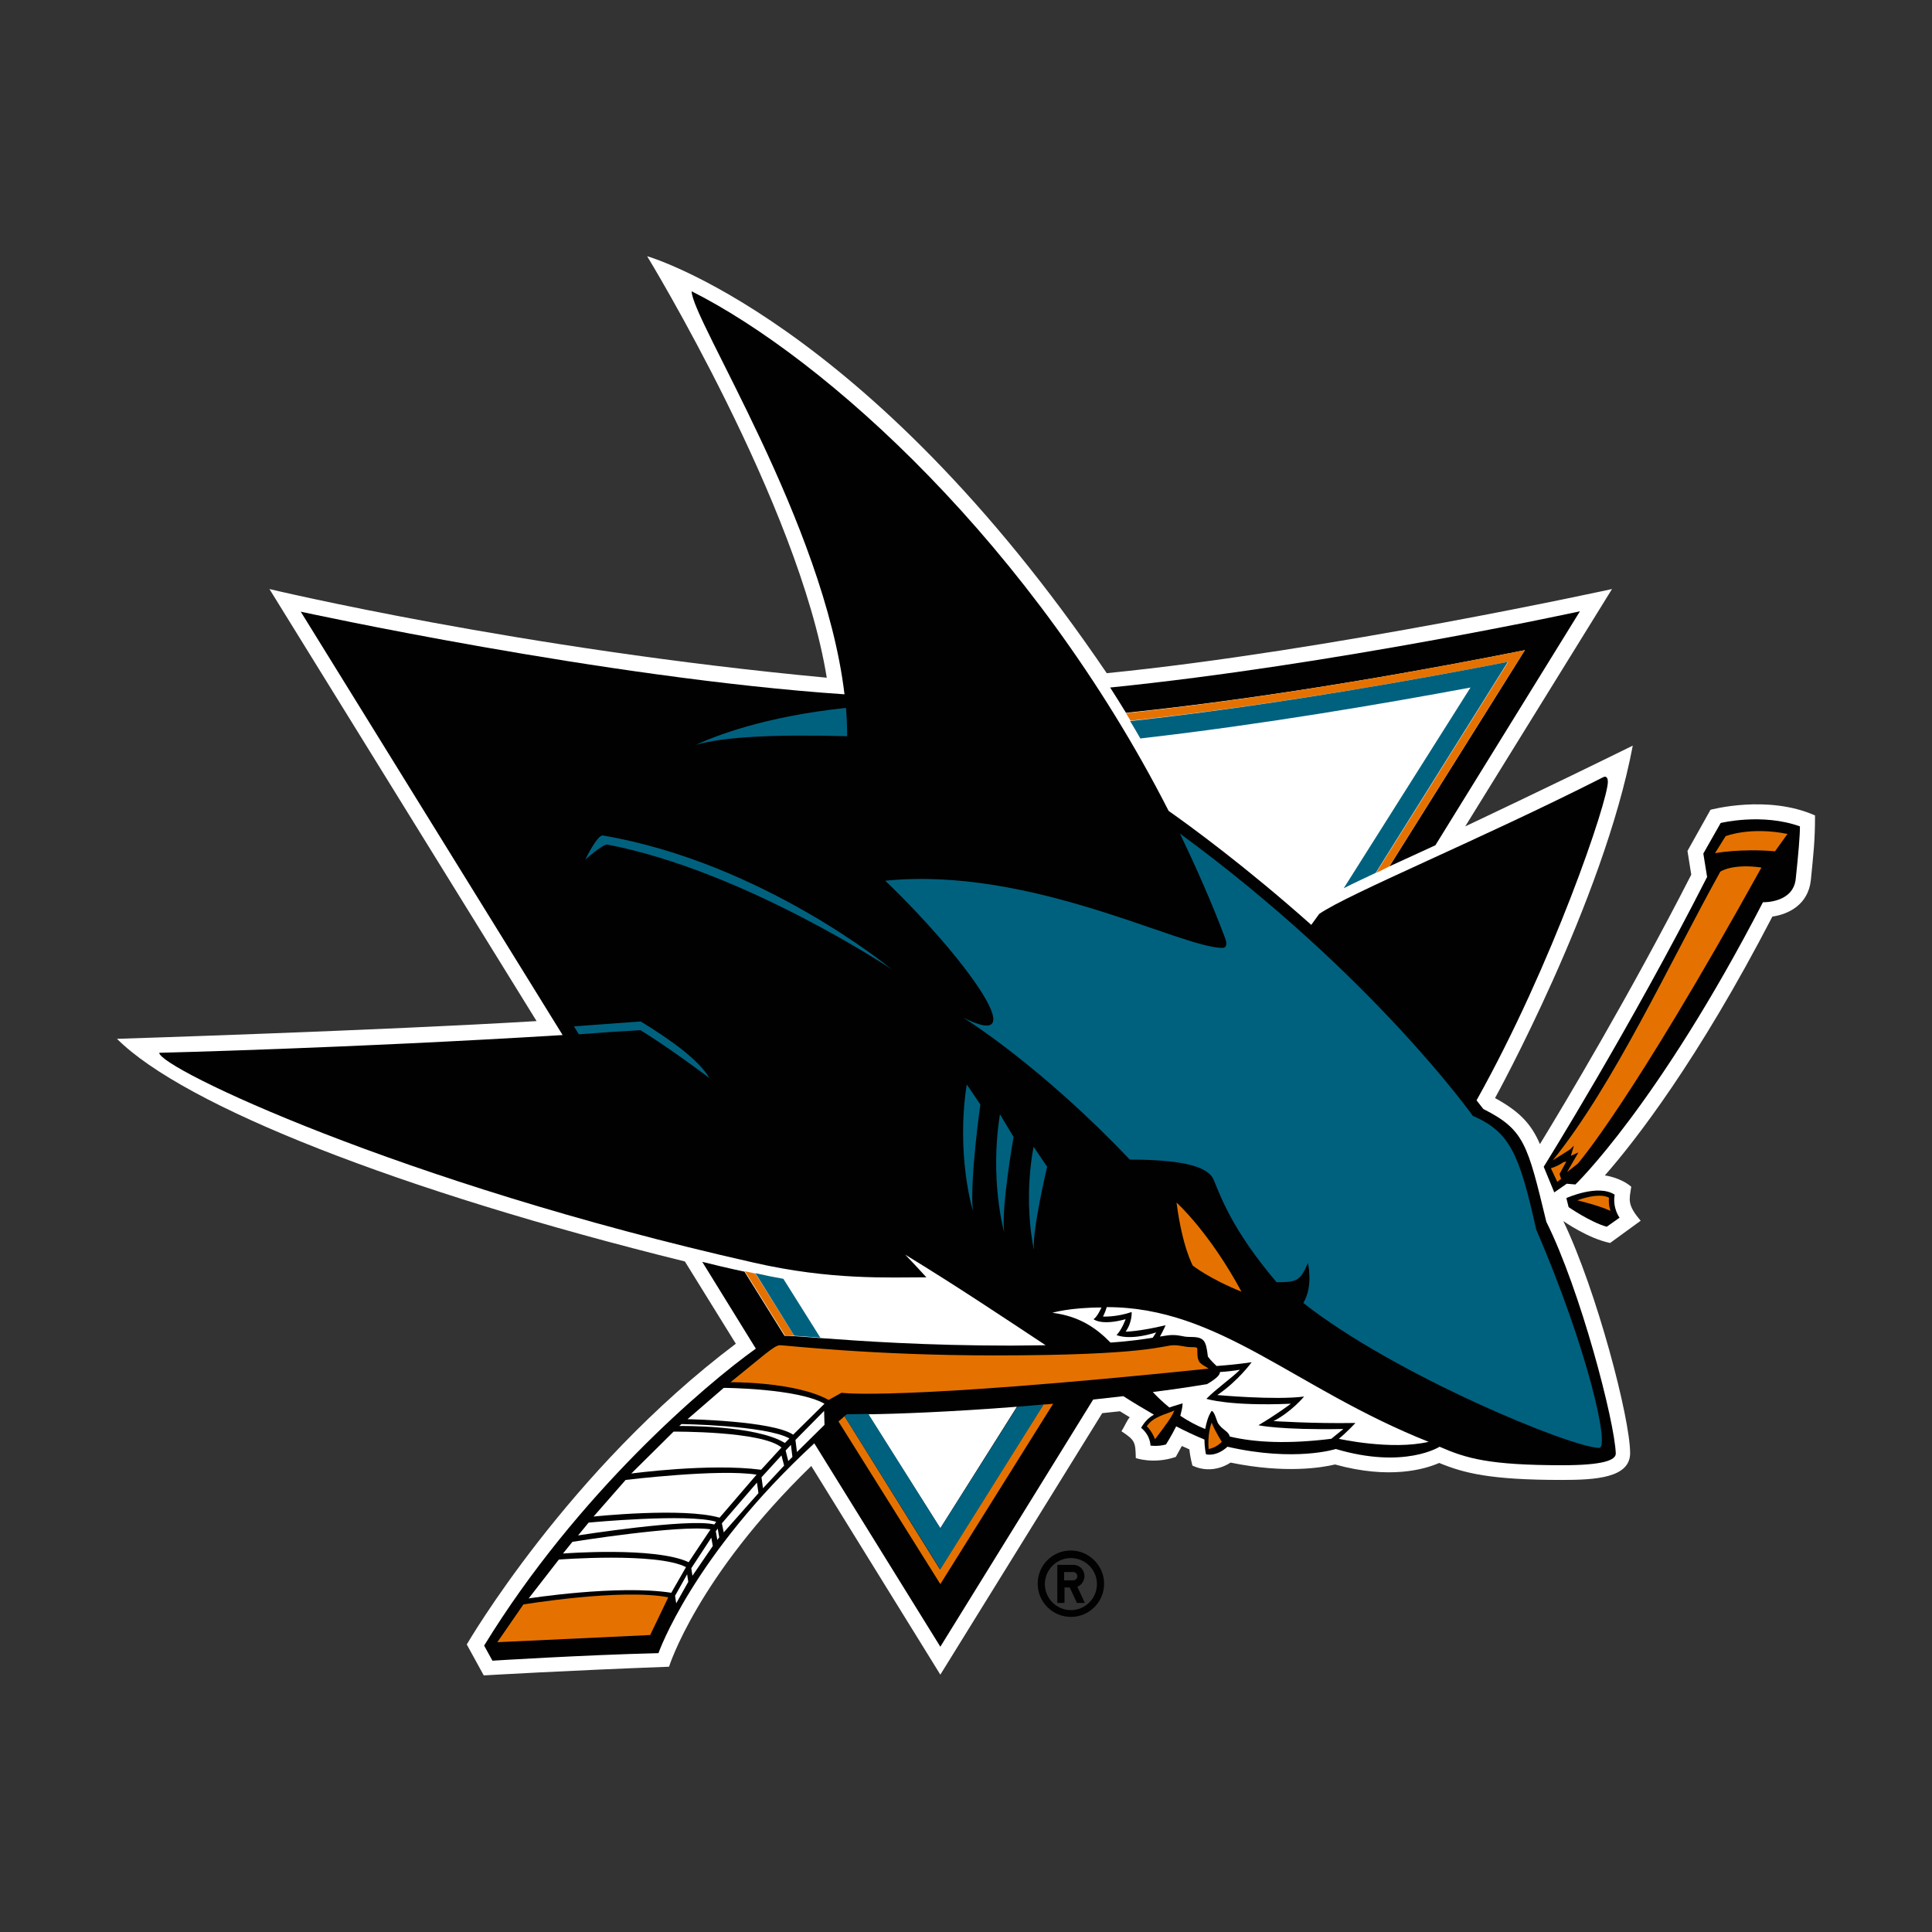 <?xml version="1.0" encoding="utf-8"?>
<!-- Generator: Adobe Illustrator 26.0.2, SVG Export Plug-In . SVG Version: 6.00 Build 0)  -->
<svg version="1.1" id="Layer_1" xmlns="http://www.w3.org/2000/svg" xmlns:xlink="http://www.w3.org/1999/xlink" x="0px" y="0px"
	 viewBox="0 0 512 512" style="enable-background:new 0 0 512 512;" xml:space="preserve">
<rect x="0" y="0" width="512" height="512" fill="#333333" stroke="none"/>
<style type="text/css">
	.st0{fill:#010101;}
	.st1{fill:none;}
	.st2{fill:#FFFFFF;}
	.st3{fill:#E57200;}
	.st4{fill:#00617F;}
</style>
<g>
	<path class="st0" d="M283.8,410.9c-4.9,0-8.8,3.9-8.8,8.8c0,4.9,4,8.8,8.8,8.8c4.9,0,8.8-4,8.8-8.8
		C292.6,414.9,288.6,410.9,283.8,410.9L283.8,410.9z M283.8,426.7c-3.8,0-6.9-3.1-6.9-6.9c0,0,0,0,0,0c0-3.8,3.1-6.9,6.9-6.9
		c3.8,0,6.9,3.1,6.9,6.9C290.7,423.6,287.6,426.7,283.8,426.7z M287.4,417.7c0-1.7-1.3-3-3-3c0,0,0,0,0,0h-4.2v10.1h1.9v-4.1h1.4
		l1.9,4.1h2.1l-2-4.3C286.6,420.1,287.4,418.9,287.4,417.7L287.4,417.7z M284.4,418.8H282v-2.2h2.4c0.6,0,1.1,0.5,1.1,1.1
		C285.5,418.3,285,418.8,284.4,418.8L284.4,418.8z"/>
	<path class="st1" d="M404.1,172.3l-35.9,57.3c3.9-1.8,8.1-3.7,12.2-5.6l38.3-62c0,0-65.2,14.2-124.5,20.2c1.4,2.2,2.8,4.4,4.2,6.7
		C339.1,184.7,381.6,176.8,404.1,172.3L404.1,172.3z"/>
	<path class="st1" d="M393.1,293.9l-1.8-2.3c20.2-36.1,34.8-79.3,34.8-84.4c0-1.3-0.6-1.6-1.3-1.2c-32.1,16.3-67.4,30.8-75.2,36.2
		l-2.1,2.9c-17.3-15.4-32.1-26.2-37.8-30.2c-35.9-70.4-91-119.9-126.4-137.7c0,7.4,35.1,61.4,40.5,106.8
		c-63.5-4.3-144.1-21.9-144.1-21.9l69.4,112.2c-57,3.5-106.9,4.7-106.9,4.7c0,4,63.6,34.4,157.5,55.6c20.5,4.7,35.8,3.9,45.8,3.9
		c-1.8-2-3.7-4-5.6-6c13.6,8.3,26,16.6,37.2,24c-2.8,0-5.9,0.1-9.2,0.1c-22.6,0-39.7-1.2-50.5-2c-2.7-0.2-5-0.4-6.9-0.5
		c-1-0.1-1.8-0.1-2.6-0.1l-10.6-17c-4.3-0.9-8.4-1.9-11.2-2.6l14.2,23c-13.3,9.5-47.3,38.4-72,78.7l2.2,4c0,0,23.8-1.5,44-2
		c0,0,9-25.8,41.3-55.6l33.4,53.9l40.5-65.5c2.6-0.3,5.3-0.6,8-0.9c2.8,1.8,5.5,3.4,8.1,4.9c-1.4,0.8-2.5,1.9-3.4,3.5
		c0,0,2.3,1.6,2.5,4.7c0,0,2,0.3,4.1-0.3c0,0,1.4-2.2,2.7-4.8c2.7,1.4,5.1,2.5,7.5,3.5c0,2.3,0.4,3.9,0.4,3.9s2.6,0.8,5.7-2
		c17.9,4.1,28.7,0.6,28.7,0.6c18.2,5.4,27.5-0.6,27.5-0.6c7.1,3.1,13.1,4.9,32.6,4.9c10.6,0,14.1-1.3,14.1-3.1c0-8.5-9-43.4-18-61.3
		C404.9,303.2,404.1,299.5,393.1,293.9L393.1,293.9z"/>
	<path class="st1" d="M456,218.1l-4.6,8.1l1,6.2c-20.5,40.3-43.3,76.8-43.3,76.8l2.8,6.8l3.3-2.3l2.3,0.2c0,0,21.8-20.9,49.7-74.8
		c0,0,8.1,0.3,8.7-6.3c0.7-6.6,1.1-11.2,1.1-13.8C467,215.4,456,218.1,456,218.1L456,218.1z M415.1,317.5l0.6,2.4
		c0,0,5.8,4,10.1,5.2l3.4-2.4c0,0-1.9-2.5-1.3-6.1C423.5,313.7,415.1,317.5,415.1,317.5z"/>
	<path class="st2" d="M453.3,214.6l-6.1,10.9l1,6.3c-16.2,31.7-33.8,61.1-40.1,71.4c-2.4-5.6-5.7-8.8-11.9-12.2
		c0,0,28.7-52.1,36.5-93.4c-21.7,10.7-44.4,21.4-44.4,21.4l38.9-62.9c0,0-74.8,16.4-133.9,22.3c-63.8-94-121.8-110.5-121.8-110.5
		s40.2,65.8,47.6,111.7c-81.3-7.6-147.7-23.5-147.7-23.5l70.8,114.5c-41.4,2.5-111.2,4.7-111.2,4.7c17.8,17.8,74.9,40.3,150.5,59
		l13.5,21.8c-44.5,33.5-71.3,79.7-71.3,79.7l4.5,8.2c0,0,22.1-1.3,49.1-2.3c0,0,7.4-23.8,37.7-53.2l34.2,55.3l42.9-69.3l4.7-0.5
		l2.6,1.6c-0.7,0.7-1.2,2.1-2.2,3.7c3.6,2.4,3.7,2.8,3.8,7.1c0,0,4.7,1.7,10.6-0.3l1.6-2.9l2,0.9c0.2,2.1,0.8,4.3,0.8,4.3
		c5.5,2.6,10.1-0.8,10.1-0.8c14.6,3,24.4,1.3,27.7,0.5c14.4,4,23.7,1.3,27.6-0.4c6.6,2.7,13.5,4.5,32.5,4.5c8.8,0,18.1-0.5,18.1-7.1
		c0-9.2-8.8-42.9-17.7-61.5c0,0,6.5,4.6,12.4,5.8l8.1-5.9c-3.7-4.3-3-5.6-2.5-9c-2.9-2.5-7-3-7-3c8-9.1,24.6-30.4,44.4-68.6
		c4.2-0.6,9.5-3.1,10.2-9.7c0.7-7.2,1.1-10.3,1.1-17.1C468.4,210.5,453.3,214.6,453.3,214.6L453.3,214.6z"/>
	<g>
		<path class="st0" d="M404.1,172.3l-35.9,57.3c3.9-1.8,8.1-3.7,12.2-5.6l38.3-62c0,0-65.2,14.2-124.5,20.2c1.4,2.2,2.8,4.4,4.2,6.7
			C339.1,184.7,381.6,176.8,404.1,172.3L404.1,172.3z"/>
		<path class="st0" d="M409.8,323.8c-5-20.6-5.8-24.4-16.7-29.9l-1.8-2.3c20.2-36.1,34.8-79.3,34.8-84.4c0-1.3-0.6-1.6-1.3-1.2
			c-32.1,16.3-67.4,30.8-75.2,36.2l-2.1,2.9c-17.3-15.4-32.1-26.2-37.8-30.2c-35.9-70.4-91-119.9-126.4-137.7
			c0,7.4,35.1,61.4,40.5,106.8c-63.5-4.3-144.1-21.9-144.1-21.9l69.4,112.2c-57,3.5-106.9,4.7-106.9,4.7c0,4,63.6,34.4,157.5,55.6
			c20.5,4.7,35.8,3.9,45.8,3.9c-1.8-2-3.7-4-5.6-6c13.6,8.3,26,16.6,37.2,24c-2.8,0-5.9,0.1-9.2,0.1c-22.6,0-39.7-1.2-50.5-2
			c-2.7-0.2-5-0.4-6.9-0.5c-1-0.1-1.8-0.1-2.6-0.1l-10.6-17c-4.3-0.9-8.4-1.9-11.2-2.6l14.2,23c-13.3,9.5-47.3,38.4-72,78.7l2.2,4
			c0,0,23.8-1.5,44-2c0,0,9-25.8,41.3-55.6l33.4,53.9l40.5-65.5c2.6-0.3,5.3-0.6,8-0.9c2.8,1.8,5.5,3.4,8.1,4.9
			c-1.4,0.8-2.5,1.9-3.4,3.5c0,0,2.3,1.6,2.5,4.7c0,0,2,0.3,4.1-0.3c0,0,1.4-2.2,2.7-4.8c2.7,1.4,5.1,2.5,7.5,3.5
			c0,2.3,0.4,3.9,0.4,3.9s2.6,0.8,5.7-2c17.9,4.1,28.7,0.6,28.7,0.6c18.2,5.4,27.5-0.6,27.5-0.6c7.1,3.1,13.1,4.9,32.6,4.9
			c10.6,0,14.1-1.3,14.1-3.1C427.9,376.6,418.8,341.8,409.8,323.8L409.8,323.8z M249.2,405l-19.1-30.2c7.4-0.1,21.5-0.6,39.4-2
			L249.2,405L249.2,405z"/>
		<path class="st0" d="M415.1,317.5l0.6,2.4c0,0,5.8,4,10.1,5.2l3.4-2.4c0,0-1.9-2.5-1.3-6.1C423.5,313.7,415.1,317.5,415.1,317.5z
			 M456,218.1l-4.6,8.1l1,6.2c-20.5,40.3-43.3,76.8-43.3,76.8l2.8,6.8l3.3-2.3l2.3,0.2c0,0,21.8-20.9,49.7-74.8c0,0,8.1,0.3,8.7-6.3
			c0.7-6.6,1.1-11.2,1.1-13.8C467,215.4,456,218.1,456,218.1L456,218.1z"/>
	</g>
	<g>
		<path class="st3" d="M223.8,375.3c-0.5,0.5-1,0.9-1.6,1.4l27,43.1l29.9-47.8c-0.9,0.1-1.7,0.2-2.6,0.2l-27.4,43.7L223.8,375.3
			L223.8,375.3z M399.7,175.4l-35,55.9c1.2-0.5,2.3-1.1,3.5-1.7l35.9-57.3c-22.5,4.5-65,12.4-105.7,16.7c0.4,0.7,0.8,1.3,1.2,2
			C337.9,186.9,377.5,179.7,399.7,175.4L399.7,175.4z M210.5,354l-10.3-16.5c-0.9-0.2-1.9-0.4-2.8-0.6l10.6,17
			C208.7,353.9,209.6,354,210.5,354L210.5,354z M306.1,381.4c2.8-3.7,4.6-6.1,5.1-7.6c-2.4,1.1-5.6,1.6-7.3,4.2
			C304,378,305.2,379.2,306.1,381.4z M320.3,384c0,0,1.8-0.2,3.5-1.9c0,0-1.7-2.6-2.7-5.1C319.9,380.1,320.3,384,320.3,384
			L320.3,384z M311.8,318.7c1.5,11.7,4.3,16.7,4.3,16.7s4.4,3.5,12.9,6.9C320.5,326.5,311.8,318.7,311.8,318.7L311.8,318.7z
			 M219.6,371l3.4-1.9c0,0,13.9,2.2,97.3-6.4c-2-1.4-3-1.2-3-4.5c0-1.1,0.2-1.2-1.6-1.2c-1.8,0-2.6-0.5-4.7-0.5
			c-2.7,0-6.7,2.7-47.5,2.7c-32.5,0-55.3-2.7-56.8-2.7c-1.5,0-4.4,2.8-13.1,9.8C193.5,366.3,210.7,366.1,219.6,371L219.6,371z
			 M177.1,423.3c-12.5-2.4-38.4,1.9-38.4,1.9l-6.9,10l40.5-1.9L177.1,423.3z M455.9,231c-13.5,24.3-28.3,56.6-44.4,76.5l4.6-2.9l1-1
			l-0.8,2.7l2-0.9l-3,5.2l2.8-2.2c0,0,13.8-15.5,48.7-78.5C459,228.8,455.9,231,455.9,231L455.9,231z M457.3,221.6l-2.8,4.5
			c0,0,6.8-1.3,15.9-0.5l3.3-4.6C463.7,219,457.3,221.6,457.3,221.6L457.3,221.6z"/>
		<path class="st3" d="M414.3,308c0,0-1.3,1-3.3,1.6l1.7,3.6l1-0.8l-0.4-1.3l1.8-3.3L414.3,308L414.3,308z M426.4,317.4
			c-2.8-1.5-8.4,0.7-8.4,0.7s5.6,1.3,8.8,2.8C426.8,320.8,426.2,319.5,426.4,317.4L426.4,317.4z"/>
	</g>
	<g>
		<path class="st4" d="M210.5,354c1.9,0.1,4.2,0.3,6.9,0.5l-9.8-15.6c-2.3-0.4-4.8-0.9-7.4-1.5L210.5,354z M230.1,374.7
			c-3.7,0.1-5.7,0.1-5.7,0.1c-0.2,0.2-0.4,0.3-0.6,0.5l25.4,40.6l27.4-43.7c-2.4,0.2-4.7,0.4-7,0.6L249.2,405L230.1,374.7
			L230.1,374.7z M389.7,182.2l-33.6,53.2c2.5-1.3,5.4-2.6,8.5-4.1l35-55.9c-22.1,4.3-61.7,11.5-100.1,15.7c0.9,1.5,1.8,3,2.7,4.6
			C333.8,192.1,366.1,186.6,389.7,182.2L389.7,182.2z M224.5,195.1c0-2.5-0.1-5-0.3-7.5c-21.8,2.3-34.8,7.5-39.8,9.8
			C192,195.2,205.6,194.6,224.5,195.1z M390.3,295.7c0,0-26.5-37.3-77.6-74.8c4.3,9,8.4,18.2,12,27.8c0.5,1.3,0.4,2.5-0.7,2.5
			c-11.2,0-50.7-21.7-89.4-17.8c20.1,19.2,40.2,46.1,20.7,36.3c0,0,20.3,12.5,44.1,37.6c17.7,0,21.3,3,22.3,5.5
			c2,4.8,5,13.3,16.6,27c5.3,0,6.3-0.3,8.3-5.1c0,0,1.5,6.1-1.2,10.6c24.2,19.1,71.2,38.4,78.4,38.4c2.9,0-3.1-26.3-16.7-57.9
			C402.6,305.6,400.1,300,390.3,295.7L390.3,295.7z M169.7,273c0,0,6.9,4.1,18.3,12.7c-2.8-4.8-10.2-10.1-18.2-15l-17.7,1.3l1.3,2.1
			C158.8,273.7,164.3,273.3,169.7,273L169.7,273z M273.9,303.9c-2.8,15.1,0.1,27.3,0.1,27.3c-0.5-5.1,3.5-22,3.5-22L273.9,303.9
			L273.9,303.9z M265,295.3c-2.8,17.4,1.1,31.2,1.1,31.2c-0.8-6.4,2.5-25.2,2.5-25.2L265,295.3z M256.2,287.4
			c-2.9,18.6,1.6,33.4,1.6,33.4c-0.8-8.4,2-28.1,2-28.1L256.2,287.4L256.2,287.4z M236.2,256.8c0,0-34.1-28.2-76.5-35.4
			c-1.5,0-4.6,6.4-4.6,6.4s4.5-4,5.8-4C197.3,230.8,236.2,256.8,236.2,256.8z"/>
	</g>
	<g>
		<path class="st2" d="M333.5,377.7c4.9-2.9,8.6-5.7,8.6-5.7c-16.3,0.7-22.4-1.3-22.4-1.3c2.9-2.9,6.6-5.4,8.9-7.7
			c-1.8,0.3-3.6,0.5-5.3,0.6c0,0.8-0.9,1.7-3.4,3.2c-4.8,0.8-9.6,1.5-14.4,2.1c1.3,1.4,2.8,2.8,4.4,4.1c1.1-0.4,2.3-0.7,3.5-1.1
			c0,1-0.3,2.1-0.6,3.3c2.1,1.4,4.3,2.6,6.6,3.5c0.3-1.6,0.7-3.3,1.7-4.8c0.8,0.2,1.3,2.6,1.7,3.3c1.2,1.8,2.8,2.1,3.1,3.5
			c6.8,1.6,15.5,2,26.9,0.6l3.2-2.6C339.1,379,333.5,377.7,333.5,377.7L333.5,377.7z M306.4,353.1c-7.3,2.3-10.5,0.7-10.5,0.7
			c1.4-1.4,2.4-4.2,2.4-4.2c-6.5,1.8-8.5,0-8.5,0c1-0.6,2.1-3.1,2.1-3.1c-8.4,0-13,1.4-13,1.4c7,0.9,11.5,3.9,15.4,7.9
			c5.5-0.4,8.8-0.9,11.2-1.3L306.4,353.1L306.4,353.1z"/>
		<path class="st2" d="M292.3,348.9c0,0,3.5,0.2,7.6-1.2c0,0,0.2,2.7-1.6,5.2c0,0,3.5,0,10.6-1.7c0,0-0.6,1.4-1.5,3
			c1.3-0.2,2.3-0.4,3.3-0.4c2.3,0,2.6,0.5,4.6,0.5c3.8,0,4.3,0.8,4.8,5.2c0.8,1.1,1.7,1.9,2.3,2.5c2.8-0.2,6-0.5,9.3-1
			c0,0-3.6,5-9.1,8.7c0,0,15.2,1.4,23,0.4c0,0-3.4,4.1-8.1,6.5c0,0,10.5,0.7,21.7,0.5c0,0-2.2,2.4-4.4,4.2c0,0,13.9,3.1,23.8,0.8
			c-35.7-14.2-55.4-35.7-85.3-35.7C292.9,347.8,292.3,348.9,292.3,348.9L292.3,348.9z M148.1,413.3l-8,10.3c0,0,23.6-3.7,37.8-1.5
			l3.9-6.8C174,411.3,148.1,413.3,148.1,413.3L148.1,413.3z"/>
		<path class="st2" d="M151.7,408.6l-2.5,3.1c0,0,24.4-1.9,33.3,2.3l5.8-8.7C180.4,404,151.7,408.6,151.7,408.6z M156,403.5
			l-2.8,3.4c0,0,29.2-4.6,36.1-2.9l0.5-0.7C182.5,401,156,403.5,156,403.5L156,403.5z M165.8,392.2l-8.5,9.7c0,0,23.7-2.5,33.4,0.3
			l9.8-11.4C190.5,389.2,165.8,392.2,165.8,392.2L165.8,392.2z M178.5,379.4l-11.2,11.1c0,0,20.7-2.8,34.4-1l5.4-5.9
			C201.9,379.2,178.5,379.4,178.5,379.4L178.5,379.4z"/>
		<path class="st2" d="M180.6,377.4l-0.6,0.5c0,0,20.2-0.3,28,4.5l1.2-1.2C202.9,377.7,180.6,377.4,180.6,377.4L180.6,377.4z
			 M191.8,367.8l-9.6,8.3c0,0,22.5,0.4,28,4.1l8.3-8.2C211.2,367.9,191.8,367.8,191.8,367.8z M178.9,422.9l0.3,2l3.2-5.7l-0.3-2
			L178.9,422.9z M183.2,415.6l0.3,2l5.4-7.9l-0.4-2.2L183.2,415.6z M189.7,405.8l0.4,2.3l0.5-0.7l-0.4-2.3L189.7,405.8z
			 M191.3,403.7l0.5,2.4l9.2-10.4l-0.4-2.8L191.3,403.7z M201.8,391.5l0.4,2.9l5.6-6l-0.7-2.7L201.8,391.5z M208.2,384.4l0.7,2.8
			l1.1-1.1l-0.4-3.2L208.2,384.4z M210.8,381.6l0.4,3.2l7.3-7.2l-0.1-3.7L210.8,381.6z"/>
	</g>
</g>
</svg>
